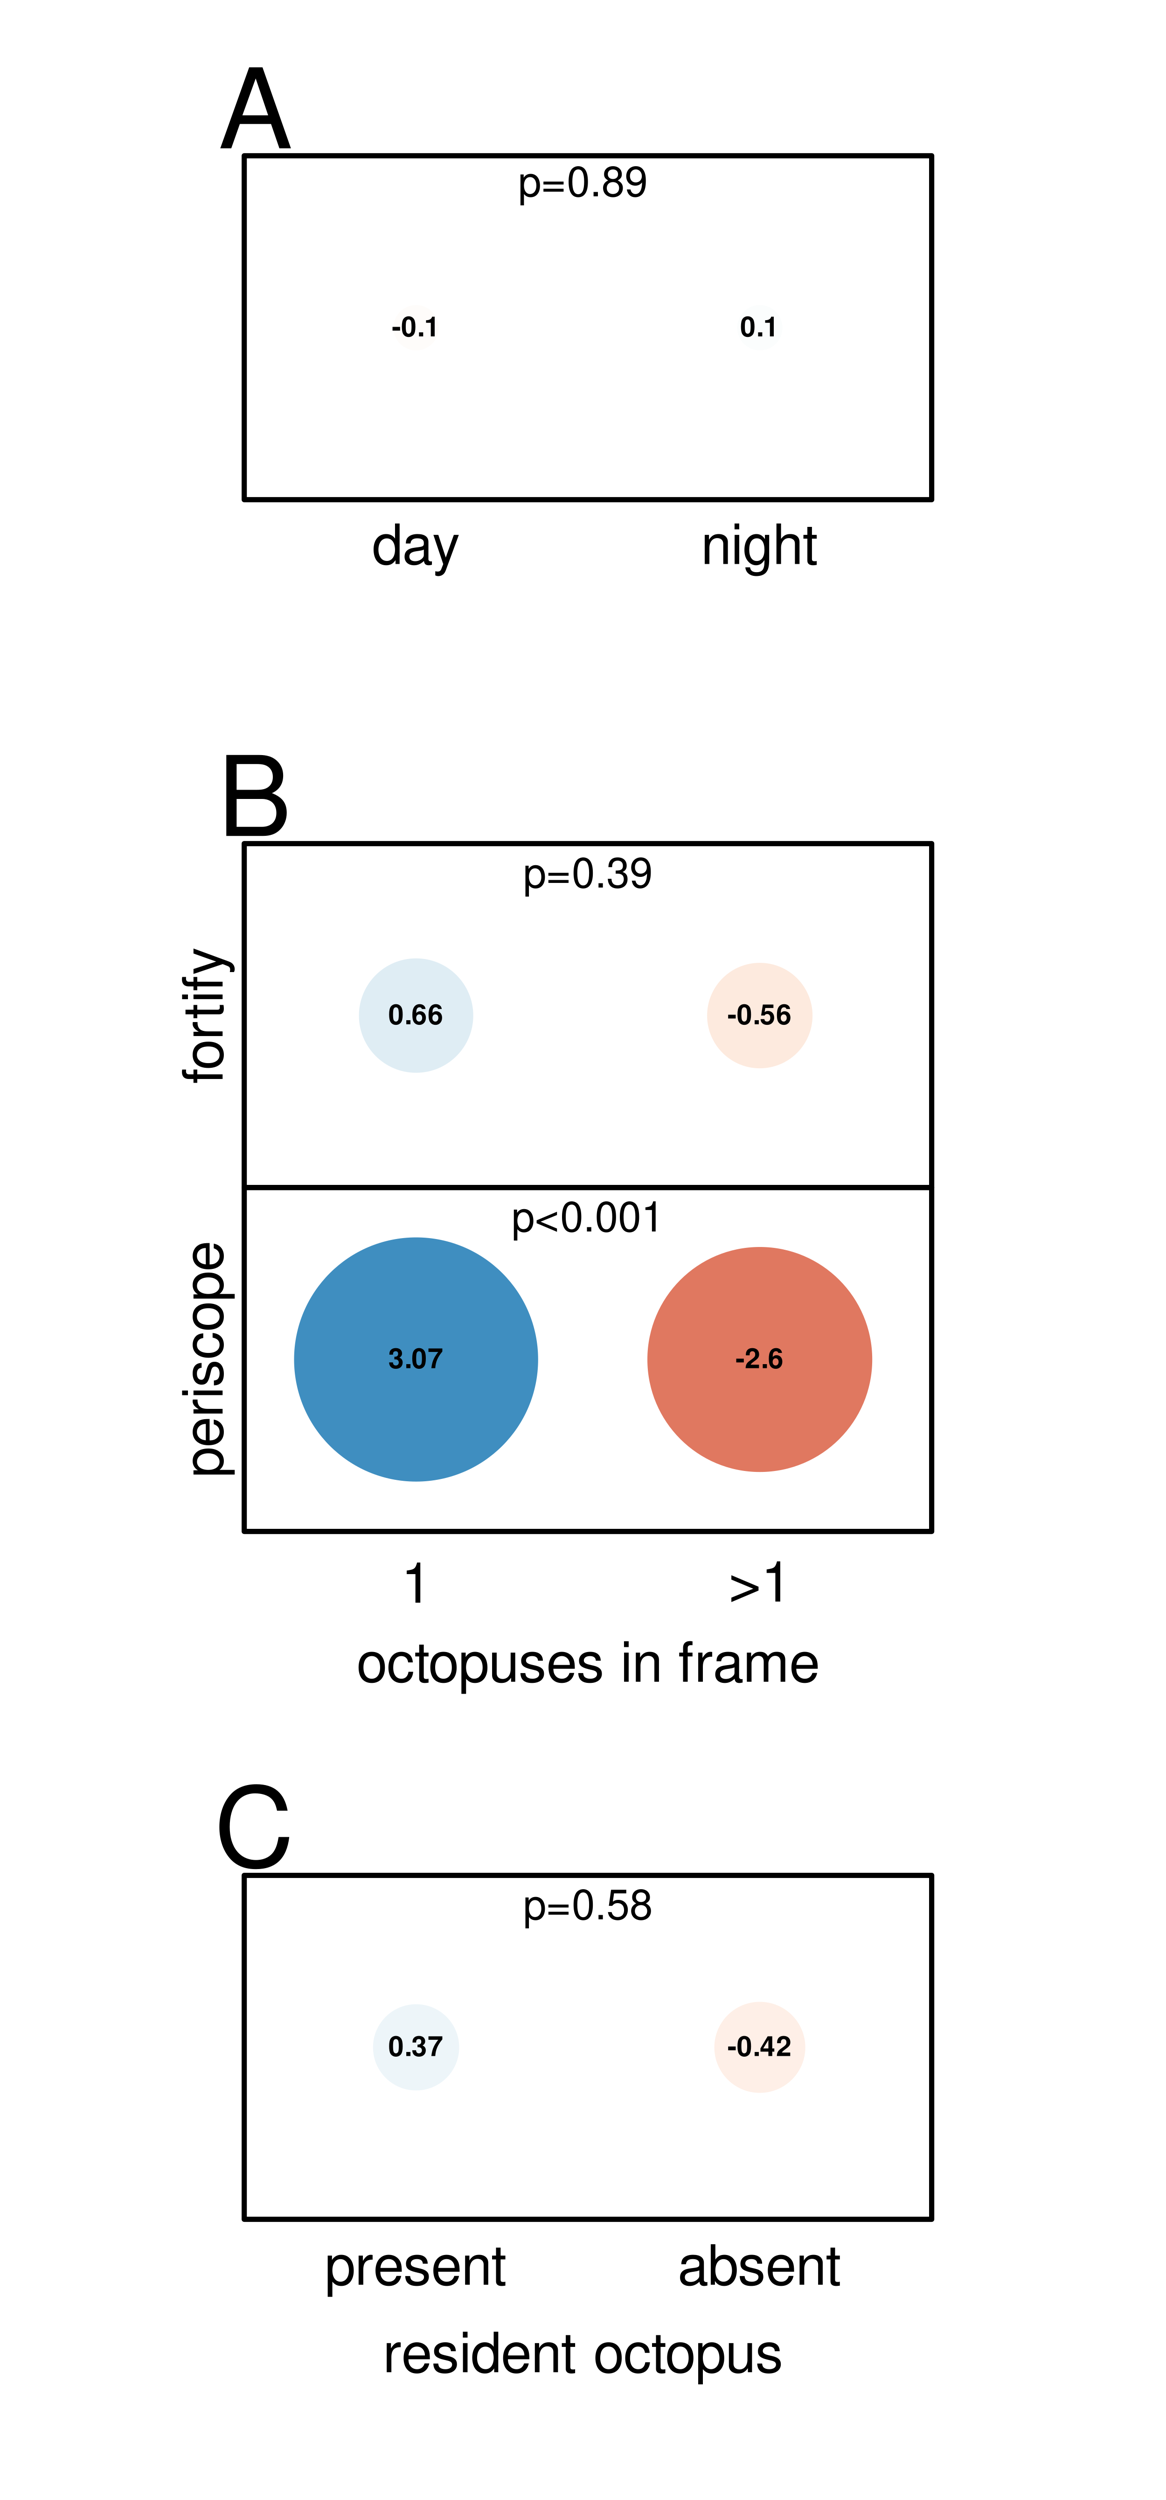 <?xml version="1.0" encoding="UTF-8"?>
<svg xmlns="http://www.w3.org/2000/svg" xmlns:xlink="http://www.w3.org/1999/xlink" width="504pt" height="1080pt" viewBox="0 0 504 1080" version="1.1">
<defs>
<g>
<symbol overflow="visible" id="glyph0-0">
<path style="stroke:none;" d=""/>
</symbol>
<symbol overflow="visible" id="glyph0-1">
<path style="stroke:none;" d="M 4.422 -2.406 C 4.422 -3.203 4.516 -3.344 5.234 -3.844 C 6.344 -4.625 6.672 -5.156 6.672 -6.172 C 6.672 -7.797 5.453 -8.922 3.688 -8.922 C 2.656 -8.922 1.844 -8.562 1.328 -7.859 C 0.938 -7.328 0.781 -6.75 0.766 -5.766 L 2.406 -5.766 C 2.406 -6.859 2.906 -7.516 3.734 -7.516 C 4.438 -7.516 4.984 -6.922 4.984 -6.125 C 4.984 -5.594 4.844 -5.359 4.141 -4.781 C 3.188 -3.969 2.906 -3.438 2.938 -2.406 Z M 4.625 -1.75 L 2.812 -1.75 L 2.812 0 L 4.625 0 Z M 4.625 -1.75 "/>
</symbol>
<symbol overflow="visible" id="glyph0-2">
<path style="stroke:none;" d="M 3.578 -4.109 L 0.312 -4.109 L 0.312 -2.484 L 3.578 -2.484 Z M 3.578 -4.109 "/>
</symbol>
<symbol overflow="visible" id="glyph0-3">
<path style="stroke:none;" d="M 3.281 -8.688 C 2.359 -8.688 1.578 -8.297 1.062 -7.594 C 0.578 -6.938 0.344 -5.859 0.344 -4.203 C 0.344 -2.688 0.547 -1.625 0.953 -0.984 C 1.453 -0.172 2.281 0.281 3.281 0.281 C 4.203 0.281 4.953 -0.094 5.484 -0.797 C 5.969 -1.469 6.203 -2.562 6.203 -4.156 C 6.203 -5.719 6.016 -6.766 5.609 -7.422 C 5.094 -8.25 4.266 -8.688 3.281 -8.688 Z M 3.281 -7.328 C 3.703 -7.328 4.062 -7.094 4.266 -6.641 C 4.422 -6.281 4.531 -5.359 4.531 -4.188 C 4.531 -3.234 4.438 -2.297 4.312 -1.938 C 4.109 -1.438 3.75 -1.156 3.281 -1.156 C 2.828 -1.156 2.5 -1.391 2.297 -1.828 C 2.125 -2.188 2.031 -3.078 2.031 -4.219 C 2.031 -5.219 2.109 -6.188 2.25 -6.531 C 2.422 -7.047 2.797 -7.328 3.281 -7.328 Z M 3.281 -7.328 "/>
</symbol>
<symbol overflow="visible" id="glyph0-4">
<path style="stroke:none;" d="M 2.562 -1.75 L 0.766 -1.75 L 0.766 0 L 2.562 0 Z M 2.562 -1.75 "/>
</symbol>
<symbol overflow="visible" id="glyph0-5">
<path style="stroke:none;" d="M 2.859 -5.875 L 2.859 0 L 4.531 0 L 4.531 -8.516 L 3.422 -8.516 C 3.156 -7.5 2.281 -6.984 0.812 -6.984 L 0.812 -5.875 Z M 2.859 -5.875 "/>
</symbol>
<symbol overflow="visible" id="glyph0-6">
<path style="stroke:none;" d="M 6.078 -6.578 C 6 -7.125 5.891 -7.406 5.672 -7.719 C 5.234 -8.328 4.453 -8.688 3.531 -8.688 C 2.469 -8.688 1.609 -8.219 1.094 -7.375 C 0.594 -6.547 0.391 -5.594 0.391 -4.047 C 0.391 -2.578 0.562 -1.672 1 -0.984 C 1.484 -0.188 2.375 0.281 3.391 0.281 C 5.078 0.281 6.234 -0.984 6.234 -2.844 C 6.234 -4.469 5.219 -5.609 3.75 -5.609 C 3.062 -5.609 2.594 -5.406 2.062 -4.844 L 2.078 -5.031 C 2.094 -5.812 2.141 -6.078 2.25 -6.391 C 2.484 -7.016 2.891 -7.328 3.484 -7.328 C 4.016 -7.328 4.312 -7.109 4.531 -6.578 Z M 3.344 -4.266 C 4.125 -4.266 4.625 -3.672 4.625 -2.719 C 4.625 -1.828 4.078 -1.156 3.344 -1.156 C 2.562 -1.156 2.047 -1.781 2.047 -2.703 C 2.047 -3.625 2.562 -4.266 3.344 -4.266 Z M 3.344 -4.266 "/>
</symbol>
<symbol overflow="visible" id="glyph0-7">
<path style="stroke:none;" d="M 2.609 -3.797 C 3.25 -3.797 3.281 -3.797 3.594 -3.719 C 4.156 -3.562 4.516 -3.078 4.516 -2.453 C 4.516 -1.688 3.984 -1.156 3.25 -1.156 C 2.453 -1.156 2.031 -1.625 1.984 -2.5 L 0.344 -2.5 C 0.359 -0.797 1.469 0.281 3.219 0.281 C 5.031 0.281 6.188 -0.797 6.188 -2.453 C 6.188 -3.438 5.766 -4.094 4.797 -4.562 C 5.578 -5.047 5.922 -5.594 5.922 -6.375 C 5.922 -7.781 4.859 -8.688 3.219 -8.688 C 1.984 -8.688 1.031 -8.141 0.656 -7.219 C 0.5 -6.812 0.453 -6.547 0.453 -5.828 L 2.016 -5.828 C 2.031 -6.281 2.062 -6.516 2.141 -6.734 C 2.297 -7.109 2.688 -7.328 3.188 -7.328 C 3.859 -7.328 4.234 -6.922 4.234 -6.219 C 4.234 -5.359 3.75 -4.938 2.75 -4.938 L 2.609 -4.938 Z M 2.609 -3.797 "/>
</symbol>
<symbol overflow="visible" id="glyph0-8">
<path style="stroke:none;" d="M 6.344 -8.516 L 0.344 -8.516 L 0.344 -7.016 L 4.578 -7.016 C 4.062 -6.453 3.047 -4.906 2.719 -4.156 C 2.125 -2.922 1.828 -1.812 1.594 0 L 3.281 0 C 3.438 -2.688 4.312 -4.75 6.344 -7.188 Z M 6.344 -8.516 "/>
</symbol>
<symbol overflow="visible" id="glyph0-9">
<path style="stroke:none;" d="M 5.875 -8.516 L 1.312 -8.516 L 0.562 -3.766 L 2.078 -3.766 C 2.25 -4.188 2.641 -4.422 3.156 -4.422 C 4.016 -4.422 4.531 -3.797 4.531 -2.766 C 4.531 -1.781 4.016 -1.156 3.156 -1.156 C 2.422 -1.156 2.016 -1.531 1.984 -2.219 L 0.328 -2.219 C 0.344 -0.734 1.469 0.281 3.125 0.281 C 4.953 0.281 6.203 -0.969 6.203 -2.812 C 6.203 -4.562 5.125 -5.75 3.547 -5.75 C 2.984 -5.75 2.562 -5.609 2.078 -5.234 L 2.359 -7.016 L 5.875 -7.016 Z M 5.875 -8.516 "/>
</symbol>
<symbol overflow="visible" id="glyph0-10">
<path style="stroke:none;" d="M 6.141 -1.5 L 2.531 -1.5 C 2.766 -1.953 3.031 -2.203 4.266 -3.109 C 5.75 -4.188 6.188 -4.828 6.188 -5.984 C 6.188 -7.625 5.047 -8.688 3.266 -8.688 C 1.5 -8.688 0.469 -7.641 0.469 -5.844 L 0.469 -5.547 L 2.094 -5.547 L 2.094 -5.812 C 2.094 -6.766 2.531 -7.312 3.297 -7.312 C 4.047 -7.312 4.5 -6.797 4.5 -5.953 C 4.5 -5 4.219 -4.656 2.312 -3.312 C 0.875 -2.328 0.438 -1.578 0.359 0 L 6.141 0 Z M 6.141 -1.5 "/>
</symbol>
<symbol overflow="visible" id="glyph0-11">
<path style="stroke:none;" d="M 6.266 -3.281 L 5.375 -3.281 L 5.375 -8.516 L 3.391 -8.516 L 0.281 -3.297 L 0.281 -1.891 L 3.703 -1.891 L 3.703 0 L 5.375 0 L 5.375 -1.891 L 6.266 -1.891 Z M 3.703 -3.281 L 1.469 -3.281 L 3.703 -6.906 Z M 3.703 -3.281 "/>
</symbol>
<symbol overflow="visible" id="glyph1-0">
<path style="stroke:none;" d=""/>
</symbol>
<symbol overflow="visible" id="glyph1-1">
<path style="stroke:none;" d="M 1.297 5.234 L 3.312 5.234 L 3.312 -1.312 C 4.375 -0.031 5.547 0.547 7.172 0.547 C 10.438 0.547 12.547 -2.062 12.547 -6.078 C 12.547 -10.297 10.484 -12.938 7.156 -12.938 C 5.453 -12.938 4.078 -12.172 3.141 -10.688 L 3.141 -12.578 L 1.297 -12.578 Z M 6.812 -11.062 C 9.031 -11.062 10.469 -9.125 10.469 -6.125 C 10.469 -3.266 9 -1.312 6.812 -1.312 C 4.688 -1.312 3.312 -3.234 3.312 -6.188 C 3.312 -9.141 4.688 -11.062 6.812 -11.062 Z M 6.812 -11.062 "/>
</symbol>
<symbol overflow="visible" id="glyph1-2">
<path style="stroke:none;" d="M 1.656 -12.578 L 1.656 0 L 3.672 0 L 3.672 -6.531 C 3.703 -9.547 4.938 -10.891 7.703 -10.828 L 7.703 -12.859 C 7.375 -12.906 7.172 -12.938 6.938 -12.938 C 5.641 -12.938 4.656 -12.172 3.5 -10.297 L 3.5 -12.578 Z M 1.656 -12.578 "/>
</symbol>
<symbol overflow="visible" id="glyph1-3">
<path style="stroke:none;" d="M 12.312 -5.609 C 12.312 -7.531 12.172 -8.688 11.812 -9.625 C 10.984 -11.688 9.078 -12.938 6.719 -12.938 C 3.219 -12.938 0.953 -10.266 0.953 -6.125 C 0.953 -1.969 3.125 0.547 6.672 0.547 C 9.547 0.547 11.547 -1.078 12.047 -3.812 L 10.031 -3.812 C 9.484 -2.156 8.359 -1.297 6.75 -1.297 C 5.469 -1.297 4.391 -1.875 3.719 -2.922 C 3.234 -3.641 3.078 -4.375 3.047 -5.609 Z M 3.094 -7.25 C 3.266 -9.578 4.688 -11.094 6.703 -11.094 C 8.734 -11.094 10.156 -9.5 10.156 -7.25 Z M 3.094 -7.25 "/>
</symbol>
<symbol overflow="visible" id="glyph1-4">
<path style="stroke:none;" d="M 10.516 -9.078 C 10.484 -11.547 8.859 -12.938 5.953 -12.938 C 3.031 -12.938 1.125 -11.422 1.125 -9.094 C 1.125 -7.125 2.141 -6.188 5.109 -5.469 L 6.984 -5.016 C 8.375 -4.688 8.922 -4.172 8.922 -3.281 C 8.922 -2.094 7.75 -1.297 6 -1.297 C 4.922 -1.297 4.016 -1.609 3.5 -2.141 C 3.188 -2.5 3.047 -2.859 2.922 -3.75 L 0.812 -3.75 C 0.906 -0.844 2.547 0.547 5.828 0.547 C 9 0.547 11.016 -1.016 11.016 -3.438 C 11.016 -5.297 9.953 -6.344 7.469 -6.938 L 5.547 -7.391 C 3.906 -7.781 3.219 -8.297 3.219 -9.188 C 3.219 -10.375 4.25 -11.094 5.875 -11.094 C 7.484 -11.094 8.359 -10.391 8.406 -9.078 Z M 10.516 -9.078 "/>
</symbol>
<symbol overflow="visible" id="glyph1-5">
<path style="stroke:none;" d="M 1.688 -12.578 L 1.688 0 L 3.703 0 L 3.703 -6.938 C 3.703 -9.5 5.047 -11.188 7.109 -11.188 C 8.688 -11.188 9.703 -10.219 9.703 -8.719 L 9.703 0 L 11.688 0 L 11.688 -9.5 C 11.688 -11.594 10.125 -12.938 7.703 -12.938 C 5.828 -12.938 4.625 -12.219 3.531 -10.469 L 3.531 -12.578 Z M 1.688 -12.578 "/>
</symbol>
<symbol overflow="visible" id="glyph1-6">
<path style="stroke:none;" d="M 6.094 -12.578 L 4.031 -12.578 L 4.031 -16.031 L 2.047 -16.031 L 2.047 -12.578 L 0.344 -12.578 L 0.344 -10.938 L 2.047 -10.938 L 2.047 -1.438 C 2.047 -0.141 2.906 0.547 4.469 0.547 C 4.984 0.547 5.422 0.5 6.094 0.391 L 6.094 -1.297 C 5.812 -1.219 5.547 -1.203 5.141 -1.203 C 4.266 -1.203 4.031 -1.438 4.031 -2.328 L 4.031 -10.938 L 6.094 -10.938 Z M 6.094 -12.578 "/>
</symbol>
<symbol overflow="visible" id="glyph1-7">
<path style="stroke:none;" d="M 12.844 -1.172 C 12.625 -1.125 12.531 -1.125 12.406 -1.125 C 11.719 -1.125 11.328 -1.484 11.328 -2.109 L 11.328 -9.5 C 11.328 -11.734 9.703 -12.938 6.594 -12.938 C 4.75 -12.938 3.281 -12.406 2.422 -11.469 C 1.844 -10.828 1.609 -10.109 1.562 -8.859 L 3.578 -8.859 C 3.75 -10.391 4.656 -11.094 6.531 -11.094 C 8.359 -11.094 9.344 -10.422 9.344 -9.219 L 9.344 -8.688 C 9.312 -7.828 8.875 -7.516 7.25 -7.297 C 4.422 -6.938 3.984 -6.844 3.219 -6.531 C 1.75 -5.906 1.016 -4.797 1.016 -3.172 C 1.016 -0.891 2.594 0.547 5.141 0.547 C 6.719 0.547 7.984 0 9.406 -1.297 C 9.547 0 10.172 0.547 11.469 0.547 C 11.906 0.547 12.172 0.5 12.844 0.344 Z M 9.344 -3.953 C 9.344 -3.281 9.141 -2.875 8.547 -2.328 C 7.734 -1.578 6.75 -1.203 5.562 -1.203 C 4.016 -1.203 3.094 -1.938 3.094 -3.219 C 3.094 -4.531 3.953 -5.203 6.125 -5.516 C 8.25 -5.812 8.656 -5.906 9.344 -6.219 Z M 9.344 -3.953 "/>
</symbol>
<symbol overflow="visible" id="glyph1-8">
<path style="stroke:none;" d="M 1.297 -17.5 L 1.297 0 L 3.094 0 L 3.094 -1.609 C 4.062 -0.141 5.328 0.547 7.078 0.547 C 10.391 0.547 12.547 -2.156 12.547 -6.344 C 12.547 -10.422 10.516 -12.938 7.172 -12.938 C 5.453 -12.938 4.219 -12.281 3.281 -10.875 L 3.281 -17.5 Z M 6.797 -11.062 C 9.031 -11.062 10.469 -9.125 10.469 -6.125 C 10.469 -3.266 8.969 -1.312 6.797 -1.312 C 4.656 -1.312 3.281 -3.234 3.281 -6.188 C 3.281 -9.141 4.656 -11.062 6.797 -11.062 Z M 6.797 -11.062 "/>
</symbol>
<symbol overflow="visible" id="glyph1-9">
<path style="stroke:none;" d="M 11.875 -17.5 L 9.891 -17.5 L 9.891 -10.984 C 9.047 -12.266 7.703 -12.938 6.031 -12.938 C 2.766 -12.938 0.625 -10.312 0.625 -6.312 C 0.625 -2.062 2.688 0.547 6.094 0.547 C 7.828 0.547 9.031 -0.094 10.109 -1.656 L 10.109 0 L 11.875 0 Z M 6.359 -11.062 C 8.516 -11.062 9.891 -9.172 9.891 -6.141 C 9.891 -3.234 8.5 -1.312 6.391 -1.312 C 4.172 -1.312 2.719 -3.266 2.719 -6.188 C 2.719 -9.125 4.172 -11.062 6.359 -11.062 Z M 6.359 -11.062 "/>
</symbol>
<symbol overflow="visible" id="glyph1-10">
<path style="stroke:none;" d="M 9.312 -12.578 L 5.828 -2.781 L 2.609 -12.578 L 0.484 -12.578 L 4.734 0.047 L 3.953 2.047 C 3.625 2.922 3.188 3.266 2.359 3.266 C 2.016 3.266 1.734 3.219 1.297 3.125 L 1.297 4.922 C 1.703 5.141 2.109 5.234 2.641 5.234 C 3.281 5.234 3.984 5.016 4.516 4.625 C 5.141 4.172 5.5 3.641 5.875 2.641 L 11.469 -12.578 Z M 9.312 -12.578 "/>
</symbol>
<symbol overflow="visible" id="glyph1-11">
<path style="stroke:none;" d="M 3.594 -12.578 L 1.609 -12.578 L 1.609 0 L 3.594 0 Z M 3.594 -17.5 L 1.578 -17.5 L 1.578 -14.969 L 3.594 -14.969 Z M 3.594 -17.5 "/>
</symbol>
<symbol overflow="visible" id="glyph1-12">
<path style="stroke:none;" d="M 9.703 -12.578 L 9.703 -10.75 C 8.688 -12.266 7.578 -12.938 6 -12.938 C 2.953 -12.938 0.844 -10.109 0.844 -6.078 C 0.844 -3.953 1.344 -2.422 2.422 -1.156 C 3.359 -0.047 4.562 0.547 5.859 0.547 C 7.375 0.547 8.453 -0.125 9.5 -1.703 L 9.5 -1.062 C 9.5 2.297 8.562 3.547 6.078 3.547 C 4.375 3.547 3.484 2.875 3.281 1.438 L 1.25 1.438 C 1.438 3.766 3.281 5.234 6.031 5.234 C 7.875 5.234 9.406 4.625 10.219 3.625 C 11.188 2.453 11.547 0.891 11.547 -2.062 L 11.547 -12.578 Z M 6.188 -11.094 C 8.297 -11.094 9.5 -9.312 9.5 -6.125 C 9.5 -3.078 8.281 -1.297 6.188 -1.297 C 4.125 -1.297 2.922 -3.094 2.922 -6.188 C 2.922 -9.266 4.125 -11.094 6.188 -11.094 Z M 6.188 -11.094 "/>
</symbol>
<symbol overflow="visible" id="glyph1-13">
<path style="stroke:none;" d="M 1.688 -17.5 L 1.688 0 L 3.672 0 L 3.672 -6.938 C 3.672 -9.5 5.016 -11.188 7.078 -11.188 C 7.75 -11.188 8.375 -10.984 8.859 -10.625 C 9.438 -10.203 9.672 -9.594 9.672 -8.719 L 9.672 0 L 11.656 0 L 11.656 -9.5 C 11.656 -11.609 10.156 -12.938 7.703 -12.938 C 5.922 -12.938 4.844 -12.391 3.672 -10.844 L 3.672 -17.5 Z M 1.688 -17.5 "/>
</symbol>
<symbol overflow="visible" id="glyph1-14">
<path style="stroke:none;" d="M 6.219 -12.359 L 6.219 0 L 8.328 0 L 8.328 -17.359 L 6.938 -17.359 C 6.188 -14.688 5.719 -14.328 2.453 -13.891 L 2.453 -12.359 Z M 6.219 -12.359 "/>
</symbol>
<symbol overflow="visible" id="glyph1-15">
<path style="stroke:none;" d="M 12.938 -6.406 L 1.203 -11.375 L 1.203 -9.484 L 10.656 -5.547 L 1.203 -1.688 L 1.203 0.219 L 12.938 -4.75 Z M 12.938 -6.406 "/>
</symbol>
<symbol overflow="visible" id="glyph1-16">
<path style="stroke:none;" d="M 6.531 -12.938 C 2.969 -12.938 0.859 -10.422 0.859 -6.188 C 0.859 -1.938 2.969 0.547 6.547 0.547 C 10.109 0.547 12.234 -1.969 12.234 -6.094 C 12.234 -10.469 10.172 -12.938 6.531 -12.938 Z M 6.547 -11.094 C 8.812 -11.094 10.156 -9.234 10.156 -6.125 C 10.156 -3.141 8.766 -1.297 6.547 -1.297 C 4.312 -1.297 2.953 -3.141 2.953 -6.188 C 2.953 -9.234 4.312 -11.094 6.547 -11.094 Z M 6.547 -11.094 "/>
</symbol>
<symbol overflow="visible" id="glyph1-17">
<path style="stroke:none;" d="M 11.297 -8.359 C 11.203 -9.578 10.938 -10.375 10.469 -11.062 C 9.594 -12.234 8.094 -12.938 6.344 -12.938 C 2.922 -12.938 0.75 -10.25 0.75 -6.078 C 0.75 -2.016 2.906 0.547 6.312 0.547 C 9.312 0.547 11.203 -1.25 11.453 -4.312 L 9.438 -4.312 C 9.094 -2.297 8.062 -1.297 6.359 -1.297 C 4.156 -1.297 2.828 -3.094 2.828 -6.078 C 2.828 -9.219 4.125 -11.094 6.312 -11.094 C 7.984 -11.094 9.047 -10.109 9.281 -8.359 Z M 11.297 -8.359 "/>
</symbol>
<symbol overflow="visible" id="glyph1-18">
<path style="stroke:none;" d="M 11.562 0 L 11.562 -12.578 L 9.578 -12.578 L 9.578 -5.453 C 9.578 -2.875 8.234 -1.203 6.141 -1.203 C 4.562 -1.203 3.547 -2.156 3.547 -3.672 L 3.547 -12.578 L 1.562 -12.578 L 1.562 -2.875 C 1.562 -0.797 3.125 0.547 5.562 0.547 C 7.422 0.547 8.594 -0.094 9.766 -1.75 L 9.766 0 Z M 11.562 0 "/>
</symbol>
<symbol overflow="visible" id="glyph1-19">
<path style="stroke:none;" d=""/>
</symbol>
<symbol overflow="visible" id="glyph1-20">
<path style="stroke:none;" d="M 6.188 -12.578 L 4.109 -12.578 L 4.109 -14.547 C 4.109 -15.391 4.562 -15.812 5.5 -15.812 C 5.656 -15.812 5.734 -15.812 6.188 -15.797 L 6.188 -17.453 C 5.734 -17.547 5.469 -17.562 5.062 -17.562 C 3.219 -17.562 2.109 -16.516 2.109 -14.719 L 2.109 -12.578 L 0.438 -12.578 L 0.438 -10.938 L 2.109 -10.938 L 2.109 0 L 4.109 0 L 4.109 -10.938 L 6.188 -10.938 Z M 6.188 -12.578 "/>
</symbol>
<symbol overflow="visible" id="glyph1-21">
<path style="stroke:none;" d="M 1.688 -12.578 L 1.688 0 L 3.703 0 L 3.703 -7.891 C 3.703 -9.719 5.016 -11.188 6.641 -11.188 C 8.141 -11.188 8.969 -10.266 8.969 -8.656 L 8.969 0 L 10.984 0 L 10.984 -7.891 C 10.984 -9.719 12.312 -11.188 13.938 -11.188 C 15.406 -11.188 16.266 -10.25 16.266 -8.656 L 16.266 0 L 18.281 0 L 18.281 -9.438 C 18.281 -11.688 16.984 -12.938 14.641 -12.938 C 12.953 -12.938 11.953 -12.438 10.781 -11.016 C 10.031 -12.359 9.031 -12.938 7.391 -12.938 C 5.719 -12.938 4.578 -12.312 3.531 -10.797 L 3.531 -12.578 Z M 1.688 -12.578 "/>
</symbol>
<symbol overflow="visible" id="glyph2-0">
<path style="stroke:none;" d=""/>
</symbol>
<symbol overflow="visible" id="glyph2-1">
<path style="stroke:none;" d="M -12.578 -6.188 L -12.578 -4.109 L -14.547 -4.109 C -15.391 -4.109 -15.812 -4.562 -15.812 -5.5 C -15.812 -5.656 -15.812 -5.734 -15.797 -6.188 L -17.453 -6.188 C -17.547 -5.734 -17.562 -5.469 -17.562 -5.062 C -17.562 -3.219 -16.516 -2.109 -14.719 -2.109 L -12.578 -2.109 L -12.578 -0.438 L -10.938 -0.438 L -10.938 -2.109 L 0 -2.109 L 0 -4.109 L -10.938 -4.109 L -10.938 -6.188 Z M -12.578 -6.188 "/>
</symbol>
<symbol overflow="visible" id="glyph2-2">
<path style="stroke:none;" d="M -12.938 -6.531 C -12.938 -2.969 -10.422 -0.859 -6.188 -0.859 C -1.938 -0.859 0.547 -2.969 0.547 -6.547 C 0.547 -10.109 -1.969 -12.234 -6.094 -12.234 C -10.469 -12.234 -12.938 -10.172 -12.938 -6.531 Z M -11.094 -6.547 C -11.094 -8.812 -9.234 -10.156 -6.125 -10.156 C -3.141 -10.156 -1.297 -8.766 -1.297 -6.547 C -1.297 -4.312 -3.141 -2.953 -6.188 -2.953 C -9.234 -2.953 -11.094 -4.312 -11.094 -6.547 Z M -11.094 -6.547 "/>
</symbol>
<symbol overflow="visible" id="glyph2-3">
<path style="stroke:none;" d="M -12.578 -1.656 L 0 -1.656 L 0 -3.672 L -6.531 -3.672 C -9.547 -3.703 -10.891 -4.938 -10.828 -7.703 L -12.859 -7.703 C -12.906 -7.375 -12.938 -7.172 -12.938 -6.938 C -12.938 -5.641 -12.172 -4.656 -10.297 -3.5 L -12.578 -3.5 Z M -12.578 -1.656 "/>
</symbol>
<symbol overflow="visible" id="glyph2-4">
<path style="stroke:none;" d="M -12.578 -6.094 L -12.578 -4.031 L -16.031 -4.031 L -16.031 -2.047 L -12.578 -2.047 L -12.578 -0.344 L -10.938 -0.344 L -10.938 -2.047 L -1.438 -2.047 C -0.141 -2.047 0.547 -2.906 0.547 -4.469 C 0.547 -4.984 0.5 -5.422 0.391 -6.094 L -1.297 -6.094 C -1.219 -5.812 -1.203 -5.547 -1.203 -5.141 C -1.203 -4.266 -1.438 -4.031 -2.328 -4.031 L -10.938 -4.031 L -10.938 -6.094 Z M -12.578 -6.094 "/>
</symbol>
<symbol overflow="visible" id="glyph2-5">
<path style="stroke:none;" d="M -12.578 -3.594 L -12.578 -1.609 L 0 -1.609 L 0 -3.594 Z M -17.5 -3.594 L -17.5 -1.578 L -14.969 -1.578 L -14.969 -3.594 Z M -17.5 -3.594 "/>
</symbol>
<symbol overflow="visible" id="glyph2-6">
<path style="stroke:none;" d="M -12.578 -9.312 L -2.781 -5.828 L -12.578 -2.609 L -12.578 -0.484 L 0.047 -4.734 L 2.047 -3.953 C 2.922 -3.625 3.266 -3.188 3.266 -2.359 C 3.266 -2.016 3.219 -1.734 3.125 -1.297 L 4.922 -1.297 C 5.141 -1.703 5.234 -2.109 5.234 -2.641 C 5.234 -3.281 5.016 -3.984 4.625 -4.516 C 4.172 -5.141 3.641 -5.5 2.641 -5.875 L -12.578 -11.469 Z M -12.578 -9.312 "/>
</symbol>
<symbol overflow="visible" id="glyph2-7">
<path style="stroke:none;" d="M 5.234 -1.297 L 5.234 -3.312 L -1.312 -3.312 C -0.031 -4.375 0.547 -5.547 0.547 -7.172 C 0.547 -10.438 -2.062 -12.547 -6.078 -12.547 C -10.297 -12.547 -12.938 -10.484 -12.938 -7.156 C -12.938 -5.453 -12.172 -4.078 -10.688 -3.141 L -12.578 -3.141 L -12.578 -1.297 Z M -11.062 -6.812 C -11.062 -9.031 -9.125 -10.469 -6.125 -10.469 C -3.266 -10.469 -1.312 -9 -1.312 -6.812 C -1.312 -4.688 -3.234 -3.312 -6.188 -3.312 C -9.141 -3.312 -11.062 -4.688 -11.062 -6.812 Z M -11.062 -6.812 "/>
</symbol>
<symbol overflow="visible" id="glyph2-8">
<path style="stroke:none;" d="M -5.609 -12.312 C -7.531 -12.312 -8.688 -12.172 -9.625 -11.812 C -11.688 -10.984 -12.938 -9.078 -12.938 -6.719 C -12.938 -3.219 -10.266 -0.953 -6.125 -0.953 C -1.969 -0.953 0.547 -3.125 0.547 -6.672 C 0.547 -9.547 -1.078 -11.547 -3.812 -12.047 L -3.812 -10.031 C -2.156 -9.484 -1.297 -8.359 -1.297 -6.75 C -1.297 -5.469 -1.875 -4.391 -2.922 -3.719 C -3.641 -3.234 -4.375 -3.078 -5.609 -3.047 Z M -7.25 -3.094 C -9.578 -3.266 -11.094 -4.688 -11.094 -6.703 C -11.094 -8.734 -9.5 -10.156 -7.25 -10.156 Z M -7.25 -3.094 "/>
</symbol>
<symbol overflow="visible" id="glyph2-9">
<path style="stroke:none;" d="M -9.078 -10.516 C -11.547 -10.484 -12.938 -8.859 -12.938 -5.953 C -12.938 -3.031 -11.422 -1.125 -9.094 -1.125 C -7.125 -1.125 -6.188 -2.141 -5.469 -5.109 L -5.016 -6.984 C -4.688 -8.375 -4.172 -8.922 -3.281 -8.922 C -2.094 -8.922 -1.297 -7.75 -1.297 -6 C -1.297 -4.922 -1.609 -4.016 -2.141 -3.5 C -2.5 -3.188 -2.859 -3.047 -3.75 -2.922 L -3.75 -0.812 C -0.844 -0.906 0.547 -2.547 0.547 -5.828 C 0.547 -9 -1.016 -11.016 -3.438 -11.016 C -5.297 -11.016 -6.344 -9.953 -6.938 -7.469 L -7.391 -5.547 C -7.781 -3.906 -8.297 -3.219 -9.188 -3.219 C -10.375 -3.219 -11.094 -4.25 -11.094 -5.875 C -11.094 -7.484 -10.391 -8.359 -9.078 -8.406 Z M -9.078 -10.516 "/>
</symbol>
<symbol overflow="visible" id="glyph2-10">
<path style="stroke:none;" d="M -8.359 -11.297 C -9.578 -11.203 -10.375 -10.938 -11.062 -10.469 C -12.234 -9.594 -12.938 -8.094 -12.938 -6.344 C -12.938 -2.922 -10.25 -0.75 -6.078 -0.75 C -2.016 -0.75 0.547 -2.906 0.547 -6.312 C 0.547 -9.312 -1.25 -11.203 -4.312 -11.453 L -4.312 -9.438 C -2.297 -9.094 -1.297 -8.062 -1.297 -6.359 C -1.297 -4.156 -3.094 -2.828 -6.078 -2.828 C -9.219 -2.828 -11.094 -4.125 -11.094 -6.312 C -11.094 -7.984 -10.109 -9.047 -8.359 -9.281 Z M -8.359 -11.297 "/>
</symbol>
<symbol overflow="visible" id="glyph3-0">
<path style="stroke:none;" d=""/>
</symbol>
<symbol overflow="visible" id="glyph3-1">
<path style="stroke:none;" d="M 0.969 3.922 L 2.484 3.922 L 2.484 -0.984 C 3.281 -0.016 4.156 0.406 5.375 0.406 C 7.828 0.406 9.406 -1.547 9.406 -4.547 C 9.406 -7.719 7.859 -9.703 5.359 -9.703 C 4.094 -9.703 3.062 -9.125 2.359 -8.016 L 2.359 -9.438 L 0.969 -9.438 Z M 5.109 -8.297 C 6.766 -8.297 7.844 -6.844 7.844 -4.594 C 7.844 -2.453 6.75 -0.984 5.109 -0.984 C 3.516 -0.984 2.484 -2.438 2.484 -4.641 C 2.484 -6.859 3.516 -8.297 5.109 -8.297 Z M 5.109 -8.297 "/>
</symbol>
<symbol overflow="visible" id="glyph3-2">
<path style="stroke:none;" d="M 9.609 -6.359 L 0.906 -6.359 L 0.906 -5.094 L 9.609 -5.094 Z M 9.609 -3.266 L 0.906 -3.266 L 0.906 -2 L 9.609 -2 Z M 9.609 -3.266 "/>
</symbol>
<symbol overflow="visible" id="glyph3-3">
<path style="stroke:none;" d="M 4.953 -13.016 C 3.766 -13.016 2.688 -12.469 2.016 -11.594 C 1.188 -10.438 0.781 -8.719 0.781 -6.297 C 0.781 -1.906 2.219 0.406 4.953 0.406 C 7.656 0.406 9.125 -1.906 9.125 -6.188 C 9.125 -8.719 8.734 -10.406 7.891 -11.594 C 7.219 -12.484 6.156 -13.016 4.953 -13.016 Z M 4.953 -11.609 C 6.656 -11.609 7.5 -9.859 7.5 -6.344 C 7.5 -2.625 6.672 -0.906 4.906 -0.906 C 3.234 -0.906 2.391 -2.703 2.391 -6.281 C 2.391 -9.859 3.234 -11.609 4.953 -11.609 Z M 4.953 -11.609 "/>
</symbol>
<symbol overflow="visible" id="glyph3-4">
<path style="stroke:none;" d="M 3.438 -1.875 L 1.562 -1.875 L 1.562 0 L 3.438 0 Z M 3.438 -1.875 "/>
</symbol>
<symbol overflow="visible" id="glyph3-5">
<path style="stroke:none;" d="M 8.562 -12.766 L 1.984 -12.766 L 1.031 -5.812 L 2.484 -5.812 C 3.219 -6.703 3.828 -7 4.844 -7 C 6.547 -7 7.609 -5.828 7.609 -3.938 C 7.609 -2.109 6.547 -0.984 4.828 -0.984 C 3.438 -0.984 2.594 -1.688 2.219 -3.125 L 0.625 -3.125 C 0.844 -2.094 1.031 -1.578 1.406 -1.109 C 2.125 -0.141 3.422 0.406 4.859 0.406 C 7.438 0.406 9.234 -1.453 9.234 -4.156 C 9.234 -6.672 7.562 -8.406 5.109 -8.406 C 4.219 -8.406 3.484 -8.172 2.75 -7.625 L 3.266 -11.203 L 8.562 -11.203 Z M 8.562 -12.766 "/>
</symbol>
<symbol overflow="visible" id="glyph3-6">
<path style="stroke:none;" d="M 7.031 -6.859 C 8.375 -7.672 8.781 -8.312 8.781 -9.547 C 8.781 -11.594 7.219 -13.016 4.953 -13.016 C 2.703 -13.016 1.109 -11.594 1.109 -9.562 C 1.109 -8.312 1.531 -7.688 2.844 -6.859 C 1.391 -6.125 0.672 -5.062 0.672 -3.625 C 0.672 -1.234 2.406 0.406 4.953 0.406 C 7.469 0.406 9.234 -1.234 9.234 -3.625 C 9.234 -5.062 8.516 -6.125 7.031 -6.859 Z M 4.953 -11.609 C 6.297 -11.609 7.156 -10.797 7.156 -9.5 C 7.156 -8.281 6.281 -7.469 4.953 -7.469 C 3.594 -7.469 2.734 -8.281 2.734 -9.547 C 2.734 -10.797 3.594 -11.609 4.953 -11.609 Z M 4.953 -6.141 C 6.531 -6.141 7.609 -5.094 7.609 -3.578 C 7.609 -2.016 6.547 -0.984 4.906 -0.984 C 3.359 -0.984 2.281 -2.047 2.281 -3.562 C 2.281 -5.109 3.344 -6.141 4.953 -6.141 Z M 4.953 -6.141 "/>
</symbol>
<symbol overflow="visible" id="glyph3-7">
<path style="stroke:none;" d="M 0.812 -3.562 L 9.609 0.156 L 9.609 -1.266 L 2.516 -4.219 L 9.609 -7.109 L 9.609 -8.531 L 0.812 -4.812 Z M 0.812 -3.562 "/>
</symbol>
<symbol overflow="visible" id="glyph3-8">
<path style="stroke:none;" d="M 4.656 -9.266 L 4.656 0 L 6.25 0 L 6.25 -13.016 L 5.203 -13.016 C 4.641 -11.016 4.281 -10.75 1.844 -10.422 L 1.844 -9.266 Z M 4.656 -9.266 "/>
</symbol>
<symbol overflow="visible" id="glyph3-9">
<path style="stroke:none;" d="M 3.984 -6 L 4.844 -6 C 6.562 -6 7.484 -5.188 7.484 -3.625 C 7.484 -1.984 6.5 -0.984 4.859 -0.984 C 3.109 -0.984 2.266 -1.875 2.156 -3.781 L 0.578 -3.781 C 0.641 -2.734 0.828 -2.047 1.141 -1.469 C 1.797 -0.219 3.047 0.406 4.781 0.406 C 7.422 0.406 9.109 -1.172 9.109 -3.641 C 9.109 -5.297 8.484 -6.188 6.953 -6.734 C 8.141 -7.219 8.734 -8.125 8.734 -9.438 C 8.734 -11.656 7.266 -13.016 4.844 -13.016 C 2.266 -13.016 0.906 -11.578 0.844 -8.812 L 2.438 -8.812 C 2.453 -9.609 2.516 -10.062 2.719 -10.453 C 3.078 -11.203 3.875 -11.625 4.859 -11.625 C 6.266 -11.625 7.109 -10.781 7.109 -9.375 C 7.109 -8.453 6.781 -7.906 6.078 -7.594 C 5.656 -7.422 5.078 -7.344 3.984 -7.328 Z M 3.984 -6 "/>
</symbol>
<symbol overflow="visible" id="glyph3-10">
<path style="stroke:none;" d="M 0.953 -2.969 C 1.266 -0.844 2.625 0.406 4.578 0.406 C 6 0.406 7.25 -0.266 8.016 -1.438 C 8.797 -2.719 9.156 -4.297 9.156 -6.656 C 9.156 -8.859 8.844 -10.234 8.078 -11.391 C 7.375 -12.453 6.266 -13.016 4.859 -13.016 C 2.438 -13.016 0.688 -11.203 0.688 -8.672 C 0.688 -6.281 2.297 -4.594 4.609 -4.594 C 5.812 -4.594 6.719 -5.016 7.531 -6.016 C 7.5 -2.766 6.5 -0.984 4.688 -0.984 C 3.562 -0.984 2.797 -1.703 2.531 -2.969 Z M 4.844 -11.625 C 6.312 -11.625 7.438 -10.391 7.438 -8.719 C 7.438 -7.109 6.359 -6 4.781 -6 C 3.266 -6 2.297 -7.078 2.297 -8.797 C 2.297 -10.438 3.359 -11.625 4.844 -11.625 Z M 4.844 -11.625 "/>
</symbol>
<symbol overflow="visible" id="glyph4-0">
<path style="stroke:none;" d=""/>
</symbol>
<symbol overflow="visible" id="glyph4-1">
<path style="stroke:none;" d="M 22.75 -10.516 L 26.359 0 L 31.344 0 L 19.062 -34.984 L 13.297 -34.984 L 0.812 0 L 5.562 0 L 9.266 -10.516 Z M 21.5 -14.25 L 10.375 -14.25 L 16.125 -30.188 Z M 21.5 -14.25 "/>
</symbol>
<symbol overflow="visible" id="glyph4-2">
<path style="stroke:none;" d="M 3.797 0 L 19.578 0 C 22.891 0 25.344 -0.906 27.219 -2.922 C 28.938 -4.75 29.906 -7.25 29.906 -9.984 C 29.906 -14.203 27.984 -16.75 23.516 -18.484 C 26.734 -19.969 28.375 -22.516 28.375 -26.109 C 28.375 -28.703 27.406 -30.906 25.578 -32.547 C 23.719 -34.219 21.359 -34.984 18 -34.984 L 3.797 -34.984 Z M 8.25 -19.922 L 8.25 -31.062 L 16.891 -31.062 C 19.391 -31.062 20.781 -30.719 21.984 -29.812 C 23.234 -28.844 23.906 -27.406 23.906 -25.484 C 23.906 -23.562 23.234 -22.125 21.984 -21.172 C 20.781 -20.25 19.391 -19.922 16.891 -19.922 Z M 8.25 -3.938 L 8.25 -15.984 L 19.156 -15.984 C 23.094 -15.984 25.438 -13.734 25.438 -9.938 C 25.438 -6.188 23.094 -3.938 19.156 -3.938 Z M 8.25 -3.938 "/>
</symbol>
<symbol overflow="visible" id="glyph4-3">
<path style="stroke:none;" d="M 31.781 -24.141 C 30.391 -31.828 25.969 -35.562 18.281 -35.562 C 13.578 -35.562 9.797 -34.078 7.203 -31.203 C 4.031 -27.75 2.297 -22.75 2.297 -17.094 C 2.297 -11.328 4.078 -6.391 7.344 -2.969 C 10.078 -0.188 13.531 1.109 18.094 1.109 C 26.641 1.109 31.438 -3.5 32.5 -12.766 L 27.891 -12.766 C 27.5 -10.375 27.031 -8.734 26.297 -7.344 C 24.859 -4.469 21.891 -2.828 18.141 -2.828 C 11.188 -2.828 6.766 -8.406 6.766 -17.141 C 6.766 -26.109 10.938 -31.625 17.766 -31.625 C 20.594 -31.625 23.234 -30.812 24.672 -29.422 C 25.969 -28.219 26.688 -26.781 27.219 -24.141 Z M 31.781 -24.141 "/>
</symbol>
</g>
</defs>
<g id="surface431">
<rect x="0" y="0" width="504" height="1080" style="fill:rgb(100%,100%,100%);fill-opacity:1;stroke:none;"/>
<path style="fill-rule:nonzero;fill:rgb(100%,100%,100%);fill-opacity:1;stroke-width:0.75;stroke-linecap:round;stroke-linejoin:round;stroke:rgb(100%,100%,100%);stroke-opacity:1;stroke-miterlimit:10;" d="M 105.57 67.285 L 254.141 67.285 L 254.141 215.855 L 105.57 215.855 Z M 105.57 67.285 "/>
<path style="fill-rule:nonzero;fill:rgb(100%,100%,100%);fill-opacity:1;stroke-width:0.75;stroke-linecap:round;stroke-linejoin:round;stroke:rgb(100%,100%,100%);stroke-opacity:1;stroke-miterlimit:10;" d="M 105.57 364.43 L 254.141 364.43 L 254.141 513 L 105.57 513 Z M 105.57 364.43 "/>
<path style="fill-rule:nonzero;fill:rgb(100%,100%,100%);fill-opacity:1;stroke-width:0.75;stroke-linecap:round;stroke-linejoin:round;stroke:rgb(100%,100%,100%);stroke-opacity:1;stroke-miterlimit:10;" d="M 105.57 513 L 254.141 513 L 254.141 661.57 L 105.57 661.57 Z M 105.57 513 "/>
<path style="fill-rule:nonzero;fill:rgb(100%,100%,100%);fill-opacity:1;stroke-width:0.75;stroke-linecap:round;stroke-linejoin:round;stroke:rgb(100%,100%,100%);stroke-opacity:1;stroke-miterlimit:10;" d="M 105.57 810.145 L 254.141 810.145 L 254.141 958.715 L 105.57 958.715 Z M 105.57 810.145 "/>
<path style="fill-rule:nonzero;fill:rgb(100%,100%,100%);fill-opacity:1;stroke-width:0.75;stroke-linecap:round;stroke-linejoin:round;stroke:rgb(100%,100%,100%);stroke-opacity:1;stroke-miterlimit:10;" d="M 254.145 67.285 L 402.715 67.285 L 402.715 215.855 L 254.145 215.855 Z M 254.145 67.285 "/>
<path style="fill-rule:nonzero;fill:rgb(100%,100%,100%);fill-opacity:1;stroke-width:0.75;stroke-linecap:round;stroke-linejoin:round;stroke:rgb(100%,100%,100%);stroke-opacity:1;stroke-miterlimit:10;" d="M 254.145 364.43 L 402.715 364.43 L 402.715 513 L 254.145 513 Z M 254.145 364.43 "/>
<path style="fill-rule:nonzero;fill:rgb(100%,100%,100%);fill-opacity:1;stroke-width:0.75;stroke-linecap:round;stroke-linejoin:round;stroke:rgb(100%,100%,100%);stroke-opacity:1;stroke-miterlimit:10;" d="M 254.145 513 L 402.715 513 L 402.715 661.57 L 254.145 661.57 Z M 254.145 513 "/>
<path style="fill-rule:nonzero;fill:rgb(100%,100%,100%);fill-opacity:1;stroke-width:0.75;stroke-linecap:round;stroke-linejoin:round;stroke:rgb(100%,100%,100%);stroke-opacity:1;stroke-miterlimit:10;" d="M 254.145 810.145 L 402.715 810.145 L 402.715 958.715 L 254.145 958.715 Z M 254.145 810.145 "/>
<path style="fill-rule:nonzero;fill:rgb(99.608%,98.824%,98.039%);fill-opacity:1;stroke-width:0.75;stroke-linecap:round;stroke-linejoin:round;stroke:rgb(99.608%,98.824%,98.039%);stroke-opacity:1;stroke-miterlimit:10;" d="M 189.277 141.57 C 189.277 146.773 185.059 150.992 179.855 150.992 C 174.656 150.992 170.438 146.773 170.438 141.57 C 170.438 136.371 174.656 132.152 179.855 132.152 C 185.059 132.152 189.277 136.371 189.277 141.57 "/>
<path style="fill-rule:nonzero;fill:rgb(87.451%,92.941%,95.686%);fill-opacity:1;stroke-width:0.75;stroke-linecap:round;stroke-linejoin:round;stroke:rgb(87.451%,92.941%,95.686%);stroke-opacity:1;stroke-miterlimit:10;" d="M 204.191 438.715 C 204.191 452.152 193.297 463.051 179.855 463.051 C 166.418 463.051 155.523 452.152 155.523 438.715 C 155.523 425.273 166.418 414.379 179.855 414.379 C 193.297 414.379 204.191 425.273 204.191 438.715 "/>
<path style="fill-rule:nonzero;fill:rgb(24.706%,55.686%,75.294%);fill-opacity:1;stroke-width:0.75;stroke-linecap:round;stroke-linejoin:round;stroke:rgb(24.706%,55.686%,75.294%);stroke-opacity:1;stroke-miterlimit:10;" d="M 232.227 587.285 C 232.227 616.207 208.781 639.652 179.855 639.652 C 150.934 639.652 127.488 616.207 127.488 587.285 C 127.488 558.363 150.934 534.918 179.855 534.918 C 208.781 534.918 232.227 558.363 232.227 587.285 "/>
<path style="fill-rule:nonzero;fill:rgb(92.941%,96.078%,97.647%);fill-opacity:1;stroke-width:0.75;stroke-linecap:round;stroke-linejoin:round;stroke:rgb(92.941%,96.078%,97.647%);stroke-opacity:1;stroke-miterlimit:10;" d="M 198.105 884.43 C 198.105 894.508 189.934 902.676 179.855 902.676 C 169.781 902.676 161.609 894.508 161.609 884.43 C 161.609 874.352 169.781 866.18 179.855 866.18 C 189.934 866.18 198.105 874.352 198.105 884.43 "/>
<path style="fill-rule:nonzero;fill:rgb(98.431%,99.216%,99.216%);fill-opacity:1;stroke-width:0.75;stroke-linecap:round;stroke-linejoin:round;stroke:rgb(98.431%,99.216%,99.216%);stroke-opacity:1;stroke-miterlimit:10;" d="M 337.848 141.57 C 337.848 146.773 333.629 150.992 328.43 150.992 C 323.227 150.992 319.012 146.773 319.012 141.57 C 319.012 136.371 323.227 132.152 328.43 132.152 C 333.629 132.152 337.848 136.371 337.848 141.57 "/>
<path style="fill-rule:nonzero;fill:rgb(99.216%,91.765%,87.059%);fill-opacity:1;stroke-width:0.75;stroke-linecap:round;stroke-linejoin:round;stroke:rgb(99.216%,91.765%,87.059%);stroke-opacity:1;stroke-miterlimit:10;" d="M 350.84 438.715 C 350.84 451.09 340.805 461.125 328.43 461.125 C 316.051 461.125 306.02 451.09 306.02 438.715 C 306.02 426.336 316.051 416.305 328.43 416.305 C 340.805 416.305 350.84 426.336 350.84 438.715 "/>
<path style="fill-rule:nonzero;fill:rgb(87.843%,47.059%,37.647%);fill-opacity:1;stroke-width:0.75;stroke-linecap:round;stroke-linejoin:round;stroke:rgb(87.843%,47.059%,37.647%);stroke-opacity:1;stroke-miterlimit:10;" d="M 376.656 587.285 C 376.656 613.922 355.062 635.512 328.43 635.512 C 301.793 635.512 280.203 613.922 280.203 587.285 C 280.203 560.652 301.793 539.059 328.43 539.059 C 355.062 539.059 376.656 560.652 376.656 587.285 "/>
<path style="fill-rule:nonzero;fill:rgb(99.608%,93.725%,90.588%);fill-opacity:1;stroke-width:0.75;stroke-linecap:round;stroke-linejoin:round;stroke:rgb(99.608%,93.725%,90.588%);stroke-opacity:1;stroke-miterlimit:10;" d="M 347.719 884.43 C 347.719 895.082 339.082 903.719 328.43 903.719 C 317.777 903.719 309.141 895.082 309.141 884.43 C 309.141 873.777 317.777 865.141 328.43 865.141 C 339.082 865.141 347.719 873.777 347.719 884.43 "/>
<path style="fill-rule:nonzero;fill:rgb(100%,100%,100%);fill-opacity:1;stroke-width:0.75;stroke-linecap:round;stroke-linejoin:round;stroke:rgb(100%,100%,100%);stroke-opacity:1;stroke-miterlimit:10;" d="M 105.57 215.855 L 254.141 215.855 L 254.141 364.426 L 105.57 364.426 Z M 105.57 215.855 "/>
<path style="fill-rule:nonzero;fill:rgb(100%,100%,100%);fill-opacity:1;stroke-width:0.75;stroke-linecap:round;stroke-linejoin:round;stroke:rgb(100%,100%,100%);stroke-opacity:1;stroke-miterlimit:10;" d="M 105.57 661.57 L 254.141 661.57 L 254.141 810.141 L 105.57 810.141 Z M 105.57 661.57 "/>
<path style="fill-rule:nonzero;fill:rgb(100%,100%,100%);fill-opacity:1;stroke-width:0.75;stroke-linecap:round;stroke-linejoin:round;stroke:rgb(100%,100%,100%);stroke-opacity:1;stroke-miterlimit:10;" d="M 254.145 215.855 L 402.715 215.855 L 402.715 364.426 L 254.145 364.426 Z M 254.145 215.855 "/>
<path style="fill-rule:nonzero;fill:rgb(100%,100%,100%);fill-opacity:1;stroke-width:0.75;stroke-linecap:round;stroke-linejoin:round;stroke:rgb(100%,100%,100%);stroke-opacity:1;stroke-miterlimit:10;" d="M 254.145 661.57 L 402.715 661.57 L 402.715 810.141 L 254.145 810.141 Z M 254.145 661.57 "/>
<g style="fill:rgb(0%,0%,0%);fill-opacity:1;">
  <use xlink:href="#glyph0-1" x="176.355" y="294.393"/>
</g>
<g style="fill:rgb(0%,0%,0%);fill-opacity:1;">
  <use xlink:href="#glyph0-1" x="176.355" y="740.104"/>
</g>
<g style="fill:rgb(0%,0%,0%);fill-opacity:1;">
  <use xlink:href="#glyph0-1" x="324.93" y="294.393"/>
</g>
<g style="fill:rgb(0%,0%,0%);fill-opacity:1;">
  <use xlink:href="#glyph0-1" x="324.93" y="740.104"/>
</g>
<g style="fill:rgb(0%,0%,0%);fill-opacity:1;">
  <use xlink:href="#glyph0-2" x="169.355" y="145.318"/>
  <use xlink:href="#glyph0-3" x="173.355" y="145.318"/>
  <use xlink:href="#glyph0-4" x="180.355" y="145.318"/>
  <use xlink:href="#glyph0-5" x="183.355" y="145.318"/>
</g>
<g style="fill:rgb(0%,0%,0%);fill-opacity:1;">
  <use xlink:href="#glyph0-3" x="167.855" y="442.463"/>
  <use xlink:href="#glyph0-4" x="174.855" y="442.463"/>
  <use xlink:href="#glyph0-6" x="177.855" y="442.463"/>
  <use xlink:href="#glyph0-6" x="184.855" y="442.463"/>
</g>
<g style="fill:rgb(0%,0%,0%);fill-opacity:1;">
  <use xlink:href="#glyph0-7" x="167.855" y="591.033"/>
  <use xlink:href="#glyph0-4" x="174.855" y="591.033"/>
  <use xlink:href="#glyph0-3" x="177.855" y="591.033"/>
  <use xlink:href="#glyph0-8" x="184.855" y="591.033"/>
</g>
<g style="fill:rgb(0%,0%,0%);fill-opacity:1;">
  <use xlink:href="#glyph0-3" x="167.855" y="888.178"/>
  <use xlink:href="#glyph0-4" x="174.855" y="888.178"/>
  <use xlink:href="#glyph0-7" x="177.855" y="888.178"/>
  <use xlink:href="#glyph0-8" x="184.855" y="888.178"/>
</g>
<g style="fill:rgb(0%,0%,0%);fill-opacity:1;">
  <use xlink:href="#glyph0-3" x="319.93" y="145.318"/>
  <use xlink:href="#glyph0-4" x="326.93" y="145.318"/>
  <use xlink:href="#glyph0-5" x="329.93" y="145.318"/>
</g>
<g style="fill:rgb(0%,0%,0%);fill-opacity:1;">
  <use xlink:href="#glyph0-2" x="314.43" y="442.463"/>
  <use xlink:href="#glyph0-3" x="318.43" y="442.463"/>
  <use xlink:href="#glyph0-4" x="325.43" y="442.463"/>
  <use xlink:href="#glyph0-9" x="328.43" y="442.463"/>
  <use xlink:href="#glyph0-6" x="335.43" y="442.463"/>
</g>
<g style="fill:rgb(0%,0%,0%);fill-opacity:1;">
  <use xlink:href="#glyph0-2" x="317.93" y="591.033"/>
  <use xlink:href="#glyph0-10" x="321.93" y="591.033"/>
  <use xlink:href="#glyph0-4" x="328.93" y="591.033"/>
  <use xlink:href="#glyph0-6" x="331.93" y="591.033"/>
</g>
<g style="fill:rgb(0%,0%,0%);fill-opacity:1;">
  <use xlink:href="#glyph0-2" x="314.43" y="888.178"/>
  <use xlink:href="#glyph0-3" x="318.43" y="888.178"/>
  <use xlink:href="#glyph0-4" x="325.43" y="888.178"/>
  <use xlink:href="#glyph0-11" x="328.43" y="888.178"/>
  <use xlink:href="#glyph0-10" x="335.43" y="888.178"/>
</g>
<path style="fill:none;stroke-width:2.25;stroke-linecap:round;stroke-linejoin:round;stroke:rgb(0%,0%,0%);stroke-opacity:1;stroke-miterlimit:10;" d="M 105.57 958.715 L 105.57 810.145 L 402.715 810.145 L 402.715 958.715 L 105.57 958.715 "/>
<path style="fill:none;stroke-width:2.25;stroke-linecap:round;stroke-linejoin:round;stroke:rgb(0%,0%,0%);stroke-opacity:1;stroke-miterlimit:10;" d="M 105.57 661.57 L 105.57 513 L 402.715 513 L 402.715 661.57 L 105.57 661.57 "/>
<path style="fill:none;stroke-width:2.25;stroke-linecap:round;stroke-linejoin:round;stroke:rgb(0%,0%,0%);stroke-opacity:1;stroke-miterlimit:10;" d="M 105.57 513 L 105.57 364.43 L 402.715 364.43 L 402.715 513 L 105.57 513 "/>
<path style="fill:none;stroke-width:2.25;stroke-linecap:round;stroke-linejoin:round;stroke:rgb(0%,0%,0%);stroke-opacity:1;stroke-miterlimit:10;" d="M 105.57 215.855 L 105.57 67.285 L 402.715 67.285 L 402.715 215.855 L 105.57 215.855 "/>
<g style="fill:rgb(0%,0%,0%);fill-opacity:1;">
  <use xlink:href="#glyph1-1" x="140.355" y="986.977"/>
  <use xlink:href="#glyph1-2" x="153.355" y="986.977"/>
  <use xlink:href="#glyph1-3" x="161.355" y="986.977"/>
  <use xlink:href="#glyph1-4" x="174.355" y="986.977"/>
  <use xlink:href="#glyph1-3" x="186.355" y="986.977"/>
  <use xlink:href="#glyph1-5" x="199.355" y="986.977"/>
  <use xlink:href="#glyph1-6" x="212.355" y="986.977"/>
</g>
<g style="fill:rgb(0%,0%,0%);fill-opacity:1;">
  <use xlink:href="#glyph1-7" x="292.93" y="986.977"/>
  <use xlink:href="#glyph1-8" x="305.93" y="986.977"/>
  <use xlink:href="#glyph1-4" x="318.93" y="986.977"/>
  <use xlink:href="#glyph1-3" x="330.93" y="986.977"/>
  <use xlink:href="#glyph1-5" x="343.93" y="986.977"/>
  <use xlink:href="#glyph1-6" x="356.93" y="986.977"/>
</g>
<path style="fill-rule:nonzero;fill:rgb(100%,100%,100%);fill-opacity:1;stroke-width:0.75;stroke-linecap:round;stroke-linejoin:round;stroke:rgb(100%,100%,100%);stroke-opacity:1;stroke-miterlimit:10;" d="M 187.957 735.855 C 187.957 740.332 184.332 743.957 179.855 743.957 C 175.383 743.957 171.758 740.332 171.758 735.855 C 171.758 731.383 175.383 727.758 179.855 727.758 C 184.332 727.758 187.957 731.383 187.957 735.855 "/>
<path style="fill-rule:nonzero;fill:rgb(100%,100%,100%);fill-opacity:1;stroke-width:0.75;stroke-linecap:round;stroke-linejoin:round;stroke:rgb(100%,100%,100%);stroke-opacity:1;stroke-miterlimit:10;" d="M 336.527 735.855 C 336.527 740.332 332.902 743.957 328.43 743.957 C 323.957 743.957 320.328 740.332 320.328 735.855 C 320.328 731.383 323.957 727.758 328.43 727.758 C 332.902 727.758 336.527 731.383 336.527 735.855 "/>
<path style="fill-rule:nonzero;fill:rgb(100%,100%,100%);fill-opacity:1;stroke-width:0.75;stroke-linecap:round;stroke-linejoin:round;stroke:rgb(100%,100%,100%);stroke-opacity:1;stroke-miterlimit:10;" d="M 187.957 290.145 C 187.957 294.617 184.332 298.242 179.855 298.242 C 175.383 298.242 171.758 294.617 171.758 290.145 C 171.758 285.668 175.383 282.043 179.855 282.043 C 184.332 282.043 187.957 285.668 187.957 290.145 "/>
<path style="fill-rule:nonzero;fill:rgb(100%,100%,100%);fill-opacity:1;stroke-width:0.75;stroke-linecap:round;stroke-linejoin:round;stroke:rgb(100%,100%,100%);stroke-opacity:1;stroke-miterlimit:10;" d="M 336.527 290.145 C 336.527 294.617 332.902 298.242 328.43 298.242 C 323.957 298.242 320.328 294.617 320.328 290.145 C 320.328 285.668 323.957 282.043 328.43 282.043 C 332.902 282.043 336.527 285.668 336.527 290.145 "/>
<g style="fill:rgb(0%,0%,0%);fill-opacity:1;">
  <use xlink:href="#glyph1-9" x="160.855" y="243.641"/>
  <use xlink:href="#glyph1-7" x="173.855" y="243.641"/>
  <use xlink:href="#glyph1-10" x="186.855" y="243.641"/>
</g>
<g style="fill:rgb(0%,0%,0%);fill-opacity:1;">
  <use xlink:href="#glyph1-5" x="302.93" y="243.641"/>
  <use xlink:href="#glyph1-11" x="315.93" y="243.641"/>
  <use xlink:href="#glyph1-12" x="320.93" y="243.641"/>
  <use xlink:href="#glyph1-13" x="333.93" y="243.641"/>
  <use xlink:href="#glyph1-6" x="346.93" y="243.641"/>
</g>
<g style="fill:rgb(0%,0%,0%);fill-opacity:1;">
  <use xlink:href="#glyph1-14" x="173.355" y="692.352"/>
</g>
<g style="fill:rgb(0%,0%,0%);fill-opacity:1;">
  <use xlink:href="#glyph1-15" x="314.93" y="691.852"/>
  <use xlink:href="#glyph1-14" x="328.93" y="691.852"/>
</g>
<g style="fill:rgb(0%,0%,0%);fill-opacity:1;">
  <use xlink:href="#glyph1-16" x="154.145" y="726.496"/>
  <use xlink:href="#glyph1-17" x="167.145" y="726.496"/>
  <use xlink:href="#glyph1-6" x="179.145" y="726.496"/>
  <use xlink:href="#glyph1-16" x="185.145" y="726.496"/>
  <use xlink:href="#glyph1-1" x="198.145" y="726.496"/>
  <use xlink:href="#glyph1-18" x="211.145" y="726.496"/>
  <use xlink:href="#glyph1-4" x="224.145" y="726.496"/>
  <use xlink:href="#glyph1-3" x="236.145" y="726.496"/>
  <use xlink:href="#glyph1-4" x="249.145" y="726.496"/>
  <use xlink:href="#glyph1-19" x="261.145" y="726.496"/>
  <use xlink:href="#glyph1-11" x="268.145" y="726.496"/>
  <use xlink:href="#glyph1-5" x="273.145" y="726.496"/>
  <use xlink:href="#glyph1-19" x="286.145" y="726.496"/>
  <use xlink:href="#glyph1-20" x="293.145" y="726.496"/>
  <use xlink:href="#glyph1-2" x="300.145" y="726.496"/>
  <use xlink:href="#glyph1-7" x="308.145" y="726.496"/>
  <use xlink:href="#glyph1-21" x="321.145" y="726.496"/>
  <use xlink:href="#glyph1-3" x="341.145" y="726.496"/>
</g>
<g style="fill:rgb(0%,0%,0%);fill-opacity:1;">
  <use xlink:href="#glyph1-2" x="165.5" y="1024.777"/>
  <use xlink:href="#glyph1-3" x="173.5" y="1024.777"/>
  <use xlink:href="#glyph1-4" x="186.5" y="1024.777"/>
  <use xlink:href="#glyph1-11" x="198.5" y="1024.777"/>
  <use xlink:href="#glyph1-9" x="203.5" y="1024.777"/>
  <use xlink:href="#glyph1-3" x="216.5" y="1024.777"/>
  <use xlink:href="#glyph1-5" x="229.5" y="1024.777"/>
  <use xlink:href="#glyph1-6" x="242.5" y="1024.777"/>
  <use xlink:href="#glyph1-19" x="249.5" y="1024.777"/>
  <use xlink:href="#glyph1-16" x="256.5" y="1024.777"/>
  <use xlink:href="#glyph1-17" x="269.5" y="1024.777"/>
  <use xlink:href="#glyph1-6" x="281.5" y="1024.777"/>
  <use xlink:href="#glyph1-16" x="287.5" y="1024.777"/>
  <use xlink:href="#glyph1-1" x="300.5" y="1024.777"/>
  <use xlink:href="#glyph1-18" x="313.5" y="1024.777"/>
  <use xlink:href="#glyph1-4" x="326.5" y="1024.777"/>
</g>
<g style="fill:rgb(0%,0%,0%);fill-opacity:1;">
  <use xlink:href="#glyph2-1" x="96.211" y="468.215"/>
  <use xlink:href="#glyph2-2" x="96.211" y="462.215"/>
  <use xlink:href="#glyph2-3" x="96.211" y="449.215"/>
  <use xlink:href="#glyph2-4" x="96.211" y="440.215"/>
  <use xlink:href="#glyph2-5" x="96.211" y="433.215"/>
  <use xlink:href="#glyph2-1" x="96.211" y="428.215"/>
  <use xlink:href="#glyph2-6" x="96.211" y="421.215"/>
</g>
<g style="fill:rgb(0%,0%,0%);fill-opacity:1;">
  <use xlink:href="#glyph2-7" x="96.211" y="638.285"/>
  <use xlink:href="#glyph2-8" x="96.211" y="625.285"/>
  <use xlink:href="#glyph2-3" x="96.211" y="612.285"/>
  <use xlink:href="#glyph2-5" x="96.211" y="604.285"/>
  <use xlink:href="#glyph2-9" x="96.211" y="599.285"/>
  <use xlink:href="#glyph2-10" x="96.211" y="587.285"/>
  <use xlink:href="#glyph2-2" x="96.211" y="575.285"/>
  <use xlink:href="#glyph2-7" x="96.211" y="562.285"/>
  <use xlink:href="#glyph2-8" x="96.211" y="549.285"/>
</g>
<g style="fill:rgb(0%,0%,0%);fill-opacity:1;">
  <use xlink:href="#glyph3-1" x="226.145" y="829.122"/>
  <use xlink:href="#glyph3-2" x="236.145" y="829.122"/>
  <use xlink:href="#glyph3-3" x="247.145" y="829.122"/>
  <use xlink:href="#glyph3-4" x="257.145" y="829.122"/>
  <use xlink:href="#glyph3-5" x="262.145" y="829.122"/>
  <use xlink:href="#glyph3-6" x="272.145" y="829.122"/>
</g>
<g style="fill:rgb(0%,0%,0%);fill-opacity:1;">
  <use xlink:href="#glyph3-1" x="221.145" y="531.978"/>
  <use xlink:href="#glyph3-7" x="231.145" y="531.978"/>
  <use xlink:href="#glyph3-3" x="242.145" y="531.978"/>
  <use xlink:href="#glyph3-4" x="252.145" y="531.978"/>
  <use xlink:href="#glyph3-3" x="257.145" y="531.978"/>
  <use xlink:href="#glyph3-3" x="267.145" y="531.978"/>
  <use xlink:href="#glyph3-8" x="277.145" y="531.978"/>
</g>
<g style="fill:rgb(0%,0%,0%);fill-opacity:1;">
  <use xlink:href="#glyph3-1" x="226.145" y="383.407"/>
  <use xlink:href="#glyph3-2" x="236.145" y="383.407"/>
  <use xlink:href="#glyph3-3" x="247.145" y="383.407"/>
  <use xlink:href="#glyph3-4" x="257.145" y="383.407"/>
  <use xlink:href="#glyph3-9" x="262.145" y="383.407"/>
  <use xlink:href="#glyph3-10" x="272.145" y="383.407"/>
</g>
<g style="fill:rgb(0%,0%,0%);fill-opacity:1;">
  <use xlink:href="#glyph3-1" x="224" y="84.802"/>
  <use xlink:href="#glyph3-2" x="234" y="84.802"/>
  <use xlink:href="#glyph3-3" x="245" y="84.802"/>
  <use xlink:href="#glyph3-4" x="255" y="84.802"/>
  <use xlink:href="#glyph3-6" x="260" y="84.802"/>
  <use xlink:href="#glyph3-10" x="270" y="84.802"/>
</g>
<g style="fill:rgb(0%,0%,0%);fill-opacity:1;">
  <use xlink:href="#glyph4-1" x="94.402" y="64.07"/>
</g>
<g style="fill:rgb(0%,0%,0%);fill-opacity:1;">
  <use xlink:href="#glyph4-2" x="94.027" y="361.121"/>
</g>
<g style="fill:rgb(0%,0%,0%);fill-opacity:1;">
  <use xlink:href="#glyph4-3" x="92.527" y="806.336"/>
</g>
</g>
</svg>
